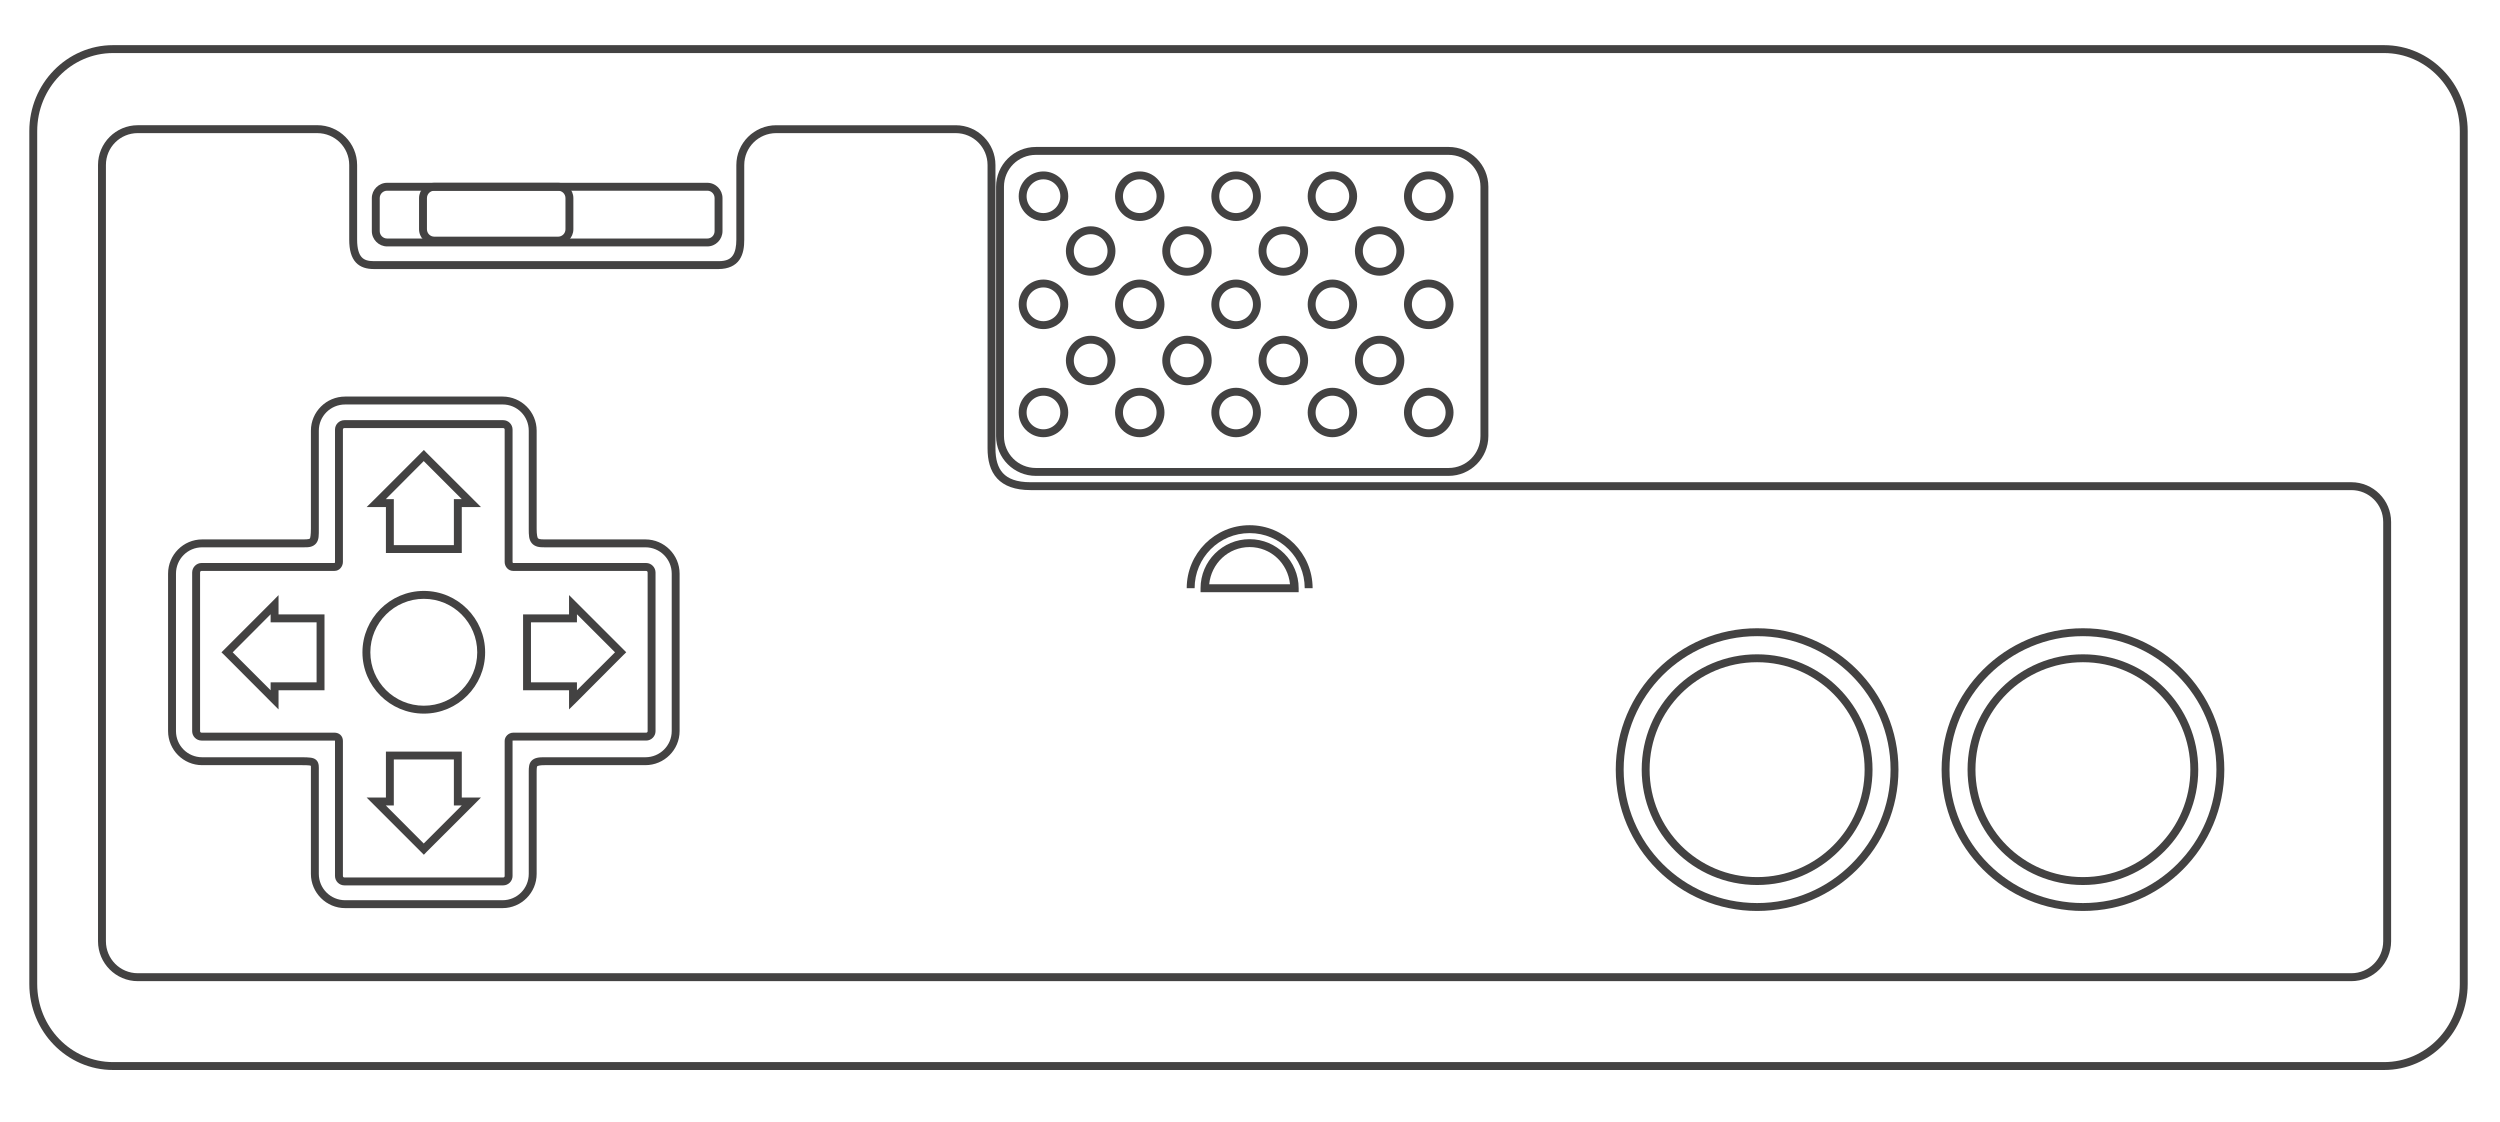 <?xml version="1.0" encoding="UTF-8" standalone="no"?>
<!-- Generator: Adobe Illustrator 13.0.0, SVG Export Plug-In . SVG Version: 6.00 Build 14948)  -->

<svg
   version="1.2"
   id="Layer_3"
   x="0px"
   y="0px"
   width="490"
   height="220"
   viewBox="0 0 490 220"
   xml:space="preserve"
   sodipodi:docname="famicom.svg"
   inkscape:version="1.2.2 (732a01da63, 2022-12-09)"
   xmlns:inkscape="http://www.inkscape.org/namespaces/inkscape"
   xmlns:sodipodi="http://sodipodi.sourceforge.net/DTD/sodipodi-0.dtd"
   xmlns="http://www.w3.org/2000/svg"
   xmlns:svg="http://www.w3.org/2000/svg"
   xmlns:rdf="http://www.w3.org/1999/02/22-rdf-syntax-ns#"
   xmlns:cc="http://creativecommons.org/ns#"
   xmlns:dc="http://purl.org/dc/elements/1.1/"
   xmlns:ns="&amp;ns_sfw;"><defs
   id="defs49" /><sodipodi:namedview
   id="namedview47"
   pagecolor="#434242"
   bordercolor="#434242"
   borderopacity="1"
   inkscape:showpageshadow="0"
   inkscape:pageopacity="0"
   inkscape:pagecheckerboard="1"
   inkscape:deskcolor="#434242"
   showgrid="false"
   inkscape:zoom="2.0445042"
   inkscape:cx="299.58363"
   inkscape:cy="175.10357"
   inkscape:window-width="1920"
   inkscape:window-height="1009"
   inkscape:window-x="-8"
   inkscape:window-y="-8"
   inkscape:window-maximized="1"
   inkscape:current-layer="Layer_3" />
<path
   id="path3"
   fill="#434242"
   d="m 27.009,24.543 c -4.303,0 -7.798,3.495 -7.798,7.798 v 27.028 125.116 c 0,4.303 3.496,7.822 7.798,7.822 h 433.85 c 4.304,0 7.799,-3.52 7.799,-7.822 v -82.173 c 0,-4.303 -3.495,-7.798 -7.799,-7.798 H 201.987 c -2.768,0 -4.417,-0.694 -5.425,-1.792 -1.006,-1.099 -1.452,-2.73 -1.453,-4.844 V 32.344 c 0,-4.303 -3.495,-7.798 -7.798,-7.798 h -35.165 c -4.303,0 -7.823,3.495 -7.823,7.798 v 14.628 c 0,1.271 -0.199,2.375 -0.678,3.076 -0.479,0.701 -1.221,1.139 -2.81,1.139 H 73.29 c -1.134,0 -1.88,-0.216 -2.398,-0.775 -0.517,-0.56 -0.896,-1.6 -0.896,-3.439 V 32.345 C 69.99,28.032 66.471,24.536 62.167,24.536 H 27.002 Z m 0,1.55 h 35.166 c 3.465,0 6.272,2.783 6.272,6.249 V 46.97 c 0,2.048 0.414,3.513 1.308,4.48 0.894,0.968 2.171,1.284 3.536,1.284 h 67.545 c 1.929,0 3.323,-0.69 4.093,-1.816 0.77,-1.127 0.945,-2.535 0.945,-3.948 V 32.341 c 0,-3.466 2.807,-6.249 6.273,-6.249 h 35.165 c 3.465,0 6.248,2.783 6.248,6.249 v 55.532 c 0.001,2.329 0.497,4.393 1.865,5.886 1.368,1.492 3.531,2.301 6.563,2.301 h 258.87 c 3.467,0 6.249,2.784 6.249,6.248 v 82.173 c 0,3.466 -2.782,6.271 -6.249,6.271 H 27.01 c -3.466,0 -6.249,-2.806 -6.249,-6.271 V 59.366 32.338 c 0,-3.465 2.783,-6.248 6.249,-6.248 z" />
<path
   id="path5"
   fill="none"
   stroke="#434242"
   stroke-width="1.55"
   d="M 145.104,103.793" />
<path
   id="path7"
   fill="#434242"
   d="m 203.027,28.805 c -4.304,0 -7.798,3.496 -7.798,7.798 v 48.873 c 0,4.303 3.495,7.797 7.798,7.797 h 80.894 c 4.304,0 7.799,-3.494 7.799,-7.797 V 36.603 c 0,-4.306 -3.495,-7.801 -7.797,-7.801 h -80.894 z m 0,1.55 h 80.894 c 3.466,0 6.249,2.783 6.249,6.248 v 48.873 c 0,3.466 -2.783,6.249 -6.249,6.249 h -80.894 c -3.466,0 -6.249,-2.783 -6.249,-6.249 V 36.603 c 0.001,-3.465 2.783,-6.248 6.249,-6.248 z" />
<path
   id="circle9"
   fill="#434242"
   d="m 204.507,33.601 c -2.667,0 -4.843,2.2 -4.843,4.868 0,2.668 2.176,4.844 4.843,4.844 2.668,0 4.868,-2.176 4.868,-4.844 0,-2.668 -2.2,-4.868 -4.868,-4.868 z m 0,1.55 c 1.831,0 3.318,1.488 3.318,3.318 0,1.83 -1.488,3.293 -3.318,3.293 -1.829,0 -3.293,-1.463 -3.293,-3.293 0,-1.83 1.464,-3.318 3.293,-3.318 z" />
<path
   id="circle11"
   fill="#434242"
   d="m 223.394,33.601 c -2.667,0 -4.844,2.2 -4.844,4.868 0,2.668 2.177,4.844 4.844,4.844 2.667,0 4.843,-2.176 4.843,-4.844 0,-2.668 -2.175,-4.868 -4.843,-4.868 z m 0,1.55 c 1.83,0 3.293,1.488 3.293,3.318 0,1.83 -1.464,3.293 -3.293,3.293 -1.83,0 -3.293,-1.463 -3.293,-3.293 0,-1.83 1.463,-3.318 3.293,-3.318 z" />
<path
   id="circle13"
   fill="#434242"
   d="m 242.265,33.601 c -2.667,0 -4.843,2.2 -4.843,4.868 0,2.668 2.176,4.844 4.843,4.844 2.667,0 4.868,-2.176 4.868,-4.844 0,-2.668 -2.201,-4.868 -4.868,-4.868 z m 0,1.55 c 1.83,0 3.318,1.488 3.318,3.318 0,1.83 -1.488,3.293 -3.318,3.293 -1.83,0 -3.293,-1.463 -3.293,-3.293 0,-1.83 1.463,-3.318 3.293,-3.318 z" />
<path
   id="circle15"
   fill="#434242"
   d="m 261.151,33.601 c -2.668,0 -4.844,2.2 -4.844,4.868 0,2.668 2.176,4.844 4.844,4.844 2.668,0 4.843,-2.176 4.843,-4.844 0,-2.668 -2.175,-4.868 -4.843,-4.868 z m 0,1.55 c 1.829,0 3.293,1.488 3.293,3.318 0,1.83 -1.464,3.293 -3.293,3.293 -1.828,0 -3.294,-1.463 -3.294,-3.293 0,-1.83 1.466,-3.318 3.294,-3.318 z" />
<path
   id="circle17"
   fill="#434242"
   d="m 213.784,44.353 c -2.667,0 -4.868,2.176 -4.868,4.844 0,2.667 2.2,4.843 4.868,4.843 2.668,0 4.844,-2.176 4.844,-4.843 -10e-4,-2.668 -2.177,-4.844 -4.844,-4.844 z m 0,1.55 c 1.831,0 3.294,1.463 3.294,3.294 0,1.83 -1.463,3.293 -3.294,3.293 -1.83,0 -3.317,-1.463 -3.317,-3.293 -0.001,-1.83 1.487,-3.294 3.317,-3.294 z" />
<path
   id="circle19"
   fill="#434242"
   d="m 232.647,44.353 c -2.667,0 -4.843,2.176 -4.843,4.844 0,2.667 2.176,4.843 4.843,4.843 2.667,0 4.844,-2.176 4.844,-4.843 10e-4,-2.668 -2.176,-4.844 -4.844,-4.844 z m 0,1.55 c 1.83,0 3.293,1.463 3.293,3.294 0,1.83 -1.463,3.293 -3.293,3.293 -1.83,0 -3.293,-1.463 -3.293,-3.293 0,-1.83 1.463,-3.294 3.293,-3.294 z" />
<path
   id="circle21"
   fill="#434242"
   d="m 251.542,44.353 c -2.668,0 -4.868,2.176 -4.868,4.844 0,2.667 2.2,4.843 4.868,4.843 2.668,0 4.845,-2.176 4.845,-4.843 0,-2.668 -2.177,-4.844 -4.845,-4.844 z m 0,1.55 c 1.83,0 3.295,1.463 3.295,3.294 0,1.83 -1.465,3.293 -3.295,3.293 -1.83,0 -3.318,-1.463 -3.318,-3.293 0,-1.83 1.488,-3.294 3.318,-3.294 z" />
<path
   id="circle23"
   fill="#434242"
   d="m 270.405,44.353 c -2.668,0 -4.844,2.176 -4.844,4.844 0,2.667 2.176,4.843 4.844,4.843 2.668,0 4.844,-2.176 4.844,-4.843 0,-2.668 -2.176,-4.844 -4.844,-4.844 z m 0,1.55 c 1.83,0 3.294,1.463 3.294,3.294 0,1.83 -1.464,3.293 -3.294,3.293 -1.83,0 -3.293,-1.463 -3.293,-3.293 0,-1.83 1.463,-3.294 3.293,-3.294 z" />
<path
   id="circle25"
   fill="#434242"
   d="m 213.784,65.811 c -2.667,0 -4.868,2.176 -4.868,4.844 0,2.668 2.2,4.844 4.868,4.844 2.668,0 4.844,-2.176 4.844,-4.844 -10e-4,-2.668 -2.177,-4.844 -4.844,-4.844 z m 0,1.55 c 1.831,0 3.294,1.463 3.294,3.293 0,1.83 -1.463,3.293 -3.294,3.293 -1.83,0 -3.317,-1.463 -3.317,-3.293 0,-1.83 1.487,-3.293 3.317,-3.293 z" />
<path
   id="circle27"
   fill="#434242"
   d="m 232.647,65.811 c -2.667,0 -4.843,2.176 -4.843,4.844 0,2.668 2.176,4.844 4.843,4.844 2.667,0 4.844,-2.176 4.844,-4.844 10e-4,-2.668 -2.176,-4.844 -4.844,-4.844 z m 0,1.55 c 1.83,0 3.293,1.463 3.293,3.293 0,1.83 -1.463,3.293 -3.293,3.293 -1.83,0 -3.293,-1.463 -3.293,-3.293 0,-1.83 1.463,-3.293 3.293,-3.293 z" />
<path
   id="circle29"
   fill="#434242"
   d="m 251.542,65.811 c -2.668,0 -4.868,2.176 -4.868,4.844 0,2.668 2.2,4.844 4.868,4.844 2.668,0 4.845,-2.176 4.845,-4.844 0,-2.668 -2.177,-4.844 -4.845,-4.844 z m 0,1.55 c 1.83,0 3.295,1.463 3.295,3.293 0,1.83 -1.465,3.293 -3.295,3.293 -1.83,0 -3.318,-1.463 -3.318,-3.293 0,-1.83 1.488,-3.293 3.318,-3.293 z" />
<path
   id="circle31"
   fill="#434242"
   d="m 270.405,65.811 c -2.668,0 -4.844,2.176 -4.844,4.844 0,2.668 2.176,4.844 4.844,4.844 2.668,0 4.844,-2.176 4.844,-4.844 0,-2.668 -2.176,-4.844 -4.844,-4.844 z m 0,1.55 c 1.83,0 3.294,1.463 3.294,3.293 0,1.83 -1.464,3.293 -3.294,3.293 -1.83,0 -3.293,-1.463 -3.293,-3.293 0,-1.83 1.463,-3.293 3.293,-3.293 z" />
<path
   id="circle33"
   fill="#434242"
   d="m 280.023,33.601 c -2.669,0 -4.844,2.2 -4.844,4.868 0,2.668 2.175,4.844 4.844,4.844 2.667,0 4.868,-2.176 4.868,-4.844 10e-4,-2.668 -2.201,-4.868 -4.868,-4.868 z m 0,1.55 c 1.83,0 3.318,1.488 3.318,3.318 0,1.83 -1.488,3.293 -3.318,3.293 -1.831,0 -3.294,-1.463 -3.294,-3.293 0,-1.83 1.463,-3.318 3.294,-3.318 z" />
<path
   id="circle35"
   fill="#434242"
   d="m 204.507,54.792 c -2.667,0 -4.843,2.2 -4.843,4.868 0,2.667 2.176,4.844 4.843,4.844 2.668,0 4.868,-2.176 4.868,-4.844 0,-2.668 -2.2,-4.868 -4.868,-4.868 z m 0,1.549 c 1.831,0 3.318,1.488 3.318,3.318 0,1.83 -1.488,3.294 -3.318,3.294 -1.829,0 -3.293,-1.464 -3.293,-3.294 -0.001,-1.829 1.464,-3.318 3.293,-3.318 z" />
<path
   id="circle37"
   fill="#434242"
   d="m 223.394,54.792 c -2.667,0 -4.844,2.2 -4.844,4.868 0,2.667 2.177,4.844 4.844,4.844 2.667,0 4.843,-2.176 4.843,-4.844 0,-2.668 -2.175,-4.868 -4.843,-4.868 z m 0,1.549 c 1.83,0 3.293,1.488 3.293,3.318 0,1.83 -1.464,3.294 -3.293,3.294 -1.83,0 -3.293,-1.464 -3.293,-3.294 0,-1.829 1.463,-3.318 3.293,-3.318 z" />
<path
   id="circle39"
   fill="#434242"
   d="m 242.265,54.792 c -2.667,0 -4.843,2.2 -4.843,4.868 0,2.667 2.176,4.844 4.843,4.844 2.667,0 4.868,-2.176 4.868,-4.844 0,-2.668 -2.201,-4.868 -4.868,-4.868 z m 0,1.549 c 1.83,0 3.318,1.488 3.318,3.318 0,1.83 -1.488,3.294 -3.318,3.294 -1.83,0 -3.293,-1.464 -3.293,-3.294 -0.001,-1.829 1.463,-3.318 3.293,-3.318 z" />
<path
   id="circle41"
   fill="#434242"
   d="m 261.151,54.792 c -2.668,0 -4.844,2.2 -4.844,4.868 0,2.667 2.176,4.844 4.844,4.844 2.668,0 4.843,-2.176 4.843,-4.844 0,-2.668 -2.175,-4.868 -4.843,-4.868 z m 0,1.549 c 1.829,0 3.293,1.488 3.293,3.318 0,1.83 -1.464,3.294 -3.293,3.294 -1.828,0 -3.294,-1.464 -3.294,-3.294 0,-1.829 1.466,-3.318 3.294,-3.318 z" />
<path
   id="circle43"
   fill="#434242"
   d="m 280.023,54.792 c -2.669,0 -4.844,2.2 -4.844,4.868 0,2.667 2.175,4.844 4.844,4.844 2.667,0 4.868,-2.176 4.868,-4.844 10e-4,-2.668 -2.201,-4.868 -4.868,-4.868 z m 0,1.549 c 1.83,0 3.318,1.488 3.318,3.318 0,1.83 -1.488,3.294 -3.318,3.294 -1.831,0 -3.294,-1.464 -3.294,-3.294 0,-1.829 1.463,-3.318 3.294,-3.318 z" />
<path
   id="circle45"
   fill="#434242"
   d="m 204.507,76.007 c -2.667,0 -4.843,2.176 -4.843,4.844 0,2.667 2.176,4.843 4.843,4.843 2.668,0 4.868,-2.176 4.868,-4.843 0,-2.668 -2.2,-4.844 -4.868,-4.844 z m 0,1.55 c 1.831,0 3.318,1.464 3.318,3.294 0,1.83 -1.488,3.293 -3.318,3.293 -1.829,0 -3.293,-1.464 -3.293,-3.293 -0.001,-1.83 1.464,-3.294 3.293,-3.294 z" />
<path
   id="circle47"
   fill="#434242"
   d="m 223.394,76.007 c -2.667,0 -4.844,2.176 -4.844,4.844 0,2.667 2.177,4.843 4.844,4.843 2.667,0 4.843,-2.176 4.843,-4.843 0,-2.668 -2.175,-4.844 -4.843,-4.844 z m 0,1.55 c 1.83,0 3.293,1.464 3.293,3.294 0,1.83 -1.464,3.293 -3.293,3.293 -1.83,0 -3.293,-1.464 -3.293,-3.293 0,-1.83 1.463,-3.294 3.293,-3.294 z" />
<path
   id="circle49"
   fill="#434242"
   d="m 242.265,76.007 c -2.667,0 -4.843,2.176 -4.843,4.844 0,2.667 2.176,4.843 4.843,4.843 2.667,0 4.868,-2.176 4.868,-4.843 0,-2.668 -2.201,-4.844 -4.868,-4.844 z m 0,1.55 c 1.83,0 3.318,1.464 3.318,3.294 0,1.83 -1.488,3.293 -3.318,3.293 -1.83,0 -3.293,-1.464 -3.293,-3.293 -0.001,-1.83 1.463,-3.294 3.293,-3.294 z" />
<path
   id="circle51"
   fill="#434242"
   d="m 261.151,76.007 c -2.668,0 -4.844,2.176 -4.844,4.844 0,2.667 2.176,4.843 4.844,4.843 2.668,0 4.843,-2.176 4.843,-4.843 0,-2.668 -2.175,-4.844 -4.843,-4.844 z m 0,1.55 c 1.829,0 3.293,1.464 3.293,3.294 0,1.83 -1.464,3.293 -3.293,3.293 -1.828,0 -3.294,-1.464 -3.294,-3.293 0,-1.83 1.466,-3.294 3.294,-3.294 z" />
<path
   id="circle53"
   fill="#434242"
   d="m 280.023,76.007 c -2.669,0 -4.844,2.176 -4.844,4.844 0,2.667 2.175,4.843 4.844,4.843 2.667,0 4.868,-2.176 4.868,-4.843 10e-4,-2.668 -2.201,-4.844 -4.868,-4.844 z m 0,1.55 c 1.83,0 3.318,1.464 3.318,3.294 0,1.83 -1.488,3.293 -3.318,3.293 -1.831,0 -3.294,-1.464 -3.294,-3.293 0,-1.83 1.463,-3.294 3.294,-3.294 z" />
<path
   id="path55"
   fill="#434242"
   d="m 75.881,35.828 c -1.645,0 -3.003,1.358 -3.003,3.003 v 6.466 c 0,1.646 1.358,3.003 3.003,3.003 h 62.75 c 1.646,0 2.979,-1.357 2.979,-3.003 v -6.466 c 0,-1.646 -1.333,-3.003 -2.979,-3.003 z m 0,1.55 h 62.75 c 0.809,0 1.429,0.645 1.429,1.453 v 6.466 c 0,0.808 -0.621,1.453 -1.429,1.453 h -62.75 c -0.808,0 -1.453,-0.646 -1.453,-1.453 v -6.466 c 0.001,-0.808 0.646,-1.453 1.453,-1.453 z" />
<path
   id="path57"
   fill="#434242"
   d="m 85.135,35.828 c -1.645,0 -3.003,1.358 -3.003,3.003 v 6.103 c 0,1.646 1.358,3.003 3.003,3.003 h 24.243 c 1.646,0 3.003,-1.357 3.003,-3.003 v -6.103 c 0,-1.646 -1.358,-3.003 -3.003,-3.003 z m 0,1.55 h 24.243 c 0.808,0 1.454,0.645 1.454,1.453 v 6.103 c 0,0.808 -0.646,1.453 -1.454,1.453 H 85.135 c -0.808,0 -1.453,-0.645 -1.453,-1.453 v -6.103 c 0,-0.808 0.645,-1.453 1.453,-1.453 z" />
<path
   id="circle59"
   fill="#434242"
   d="m 344.394,123.138 c -15.292,0 -27.706,12.414 -27.706,27.706 0,15.292 12.414,27.706 27.706,27.706 15.292,0 27.705,-12.414 27.705,-27.706 0,-15.292 -12.413,-27.706 -27.705,-27.706 z m 0,1.55 c 14.455,0 26.155,11.702 26.155,26.156 0,14.454 -11.7,26.156 -26.155,26.156 -14.454,0 -26.156,-11.702 -26.156,-26.156 0,-14.454 11.701,-26.156 26.156,-26.156 z" />
<path
   id="circle61"
   fill="#434242"
   d="m 344.394,128.245 c -12.48,0 -22.621,10.114 -22.621,22.596 0,12.48 10.141,22.621 22.621,22.621 12.481,0 22.621,-10.141 22.621,-22.621 0,-12.482 -10.14,-22.596 -22.621,-22.596 z m 0,1.55 c 11.645,0 21.071,9.403 21.071,21.046 0,11.644 -9.427,21.071 -21.071,21.071 -11.644,0 -21.07,-9.428 -21.07,-21.071 0,-11.643 9.426,-21.046 21.07,-21.046 z" />
<path
   id="circle63"
   fill="#434242"
   d="m 408.261,123.138 c -15.291,0 -27.706,12.414 -27.706,27.706 0,15.292 12.415,27.706 27.706,27.706 15.292,0 27.706,-12.414 27.706,-27.706 0,-15.292 -12.414,-27.706 -27.706,-27.706 z m 0,1.55 c 14.455,0 26.156,11.702 26.156,26.156 0,14.454 -11.701,26.156 -26.156,26.156 -14.454,0 -26.156,-11.702 -26.156,-26.156 0,-14.454 11.702,-26.156 26.156,-26.156 z" />
<path
   id="circle65"
   fill="#434242"
   d="m 408.261,128.245 c -12.48,0 -22.62,10.114 -22.62,22.596 0,12.48 10.14,22.621 22.62,22.621 12.481,0 22.596,-10.141 22.596,-22.621 -0.001,-12.482 -10.115,-22.596 -22.596,-22.596 z m 0,1.55 c 11.645,0 21.046,9.403 21.046,21.046 0,11.644 -9.403,21.071 -21.046,21.071 -11.643,0 -21.07,-9.428 -21.07,-21.071 0,-11.643 9.427,-21.046 21.07,-21.046 z" />
<path
   id="path67"
   fill="#434242"
   d="m 67.647,77.727 c -3.69,0 -6.709,2.995 -6.709,6.685 v 19.205 c 0,1.251 -0.127,1.826 -0.194,1.914 -0.033,0.043 -0.041,0.074 -0.242,0.121 -0.201,0.047 -0.569,0.073 -1.065,0.073 H 39.626 c -3.69,0 -6.684,3.019 -6.684,6.709 v 30.854 c 0,3.689 2.994,6.684 6.684,6.684 h 19.617 c 0.632,0 1.097,0.015 1.38,0.049 0.283,0.034 0.352,0.105 0.314,0.071 -0.036,-0.031 -0.02,-0.098 0,0.073 0.021,0.173 0,0.502 0,0.945 v 20.173 c 0,3.69 3.019,6.709 6.709,6.709 H 98.5 c 3.69,0 6.684,-3.019 6.684,-6.709 v -20.101 c 0,-0.35 0.02,-0.638 0.048,-0.8 0.029,-0.161 0.051,-0.171 0.073,-0.193 0.044,-0.045 0.418,-0.236 1.501,-0.218 h 0.024 19.666 c 3.69,0 6.708,-2.994 6.708,-6.685 v -30.854 c 0,-3.689 -3.018,-6.708 -6.708,-6.708 H 106.76 c -0.475,0 -0.813,-0.02 -1.018,-0.073 -0.205,-0.053 -0.265,-0.107 -0.314,-0.169 -0.1,-0.124 -0.243,-0.668 -0.243,-1.816 V 84.41 c 0,-3.689 -2.994,-6.685 -6.684,-6.685 z m 0,1.549 h 30.854 c 2.852,0 5.134,2.283 5.134,5.135 v 19.254 c 0,1.219 0.014,2.082 0.581,2.785 0.284,0.352 0.714,0.593 1.139,0.702 0.424,0.11 0.87,0.122 1.405,0.122 h 19.738 c 2.852,0 5.159,2.306 5.159,5.159 v 30.854 c 0,2.852 -2.307,5.134 -5.159,5.134 h -19.666 c -1.215,-0.021 -2.056,0.084 -2.64,0.679 -0.292,0.296 -0.422,0.667 -0.485,1.017 -0.063,0.348 -0.072,0.696 -0.072,1.065 v 20.102 c 0,2.853 -2.282,5.159 -5.134,5.159 H 67.647 c -2.853,0 -5.159,-2.307 -5.159,-5.159 V 151.11 c 0,-0.431 0.018,-0.763 -0.024,-1.114 -0.042,-0.351 -0.175,-0.773 -0.509,-1.065 -0.334,-0.292 -0.718,-0.384 -1.138,-0.436 -0.419,-0.051 -0.926,-0.073 -1.574,-0.073 H 39.627 c -2.853,0 -5.134,-2.281 -5.134,-5.134 v -30.854 c 0,-2.853 2.281,-5.159 5.134,-5.159 h 19.81 c 0.541,0 0.983,0.003 1.405,-0.097 0.421,-0.098 0.86,-0.338 1.138,-0.702 0.556,-0.726 0.509,-1.564 0.509,-2.858 V 84.413 c 0,-2.852 2.306,-5.134 5.159,-5.134 z" />
<path
   id="path69"
   fill="#434242"
   d="m 67.502,82.353 c -1.01,0 -1.841,0.831 -1.841,1.841 v 25.938 c 0,0.171 -0.034,0.217 -0.097,0.217 h -26.06 c -1.009,0 -1.84,0.855 -1.84,1.865 v 31.098 c 0,1.009 0.831,1.84 1.84,1.84 h 26.01 0.025 c 0.094,0.008 0.157,0.034 0.145,0.024 -0.014,-0.012 -0.024,-0.053 -0.024,0.024 v 26.495 c 0,1.01 0.831,1.84 1.841,1.84 h 31.121 c 1.009,0 1.84,-0.83 1.84,-1.84 V 145.2 c 0,-0.03 -0.078,-0.049 0.146,-0.049 h 26.035 c 1.01,0 1.841,-0.831 1.841,-1.84 v -31.098 c 0,-1.009 -0.831,-1.865 -1.841,-1.865 h -26.059 c -0.054,0 -0.121,-0.042 -0.121,-0.193 V 84.193 c 0,-1.01 -0.831,-1.841 -1.84,-1.841 H 67.502 Z m 0,1.55 h 31.121 c 0.171,0 0.291,0.119 0.291,0.291 v 25.962 c 0,0.897 0.699,1.744 1.671,1.744 h 26.059 c 0.173,0 0.291,0.142 0.291,0.314 v 31.098 c 0,0.171 -0.118,0.29 -0.291,0.29 h -26.035 c -0.937,0 -1.695,0.78 -1.695,1.599 v 26.495 c 0,0.173 -0.12,0.29 -0.291,0.29 H 67.502 c -0.171,0 -0.291,-0.117 -0.291,-0.29 V 145.2 c 0,-0.437 -0.177,-0.896 -0.509,-1.187 -0.331,-0.292 -0.744,-0.412 -1.162,-0.412 H 39.505 c -0.173,0 -0.291,-0.119 -0.291,-0.29 v -31.098 c 0,-0.173 0.118,-0.314 0.291,-0.314 h 26.06 c 0.985,0 1.647,-0.893 1.647,-1.768 V 84.193 c -0.001,-0.171 0.119,-0.291 0.29,-0.29 z" />
<path
   id="circle71"
   fill="#434242"
   d="m 83.075,115.821 c -6.629,0 -12.037,5.408 -12.037,12.037 0,6.629 5.408,12.012 12.037,12.012 6.628,0 12.012,-5.383 12.012,-12.012 0,-6.629 -5.384,-12.037 -12.012,-12.037 z m 0,1.55 c 5.791,0 10.462,4.695 10.462,10.487 0,5.791 -4.671,10.462 -10.462,10.462 -5.792,0 -10.487,-4.671 -10.487,-10.462 0,-5.792 4.695,-10.487 10.487,-10.487 z" />
<path
   id="path73"
   fill="none"
   stroke="#434242"
   stroke-width="1.55"
   d="M 64.776,125.749" />
<path
   id="polygon75"
   fill="#434242"
   d="m 54.594,116.644 -1.308,1.332 -9.324,9.324 -0.557,0.557 0.557,0.533 9.324,9.348 1.308,1.308 v -1.864 -1.89 h 8.234 0.775 v -0.774 -13.321 -0.775 h -0.775 -8.234 v -1.889 -1.89 z m -1.551,3.753 v 0.799 0.775 h 0.775 8.234 v 11.77 h -8.234 -0.775 v 0.775 0.775 l -7.435,-7.436 z" />
<path
   id="polygon77"
   fill="#434242"
   d="m 75.64,147.311 v 0.774 8.234 h -1.889 -1.889 l 1.332,1.332 9.324,9.324 0.557,0.557 0.532,-0.557 9.349,-9.324 1.307,-1.332 H 92.399 90.51 v -8.234 -0.774 H 89.735 76.414 Z m 1.55,1.549 h 11.77 v 8.234 0.774 h 0.775 0.775 l -7.46,7.459 -7.435,-7.459 h 0.799 0.775 v -0.774 z" />
<path
   id="polygon79"
   fill="#434242"
   d="m 111.531,116.644 v 1.889 1.889 h -8.234 -0.775 v 0.775 13.32 0.775 h 0.775 8.234 v 1.889 1.865 l 1.332,-1.309 9.324,-9.354 0.557,-0.535 -0.557,-0.559 -9.324,-9.322 -1.333,-1.334 z m 1.551,3.753 7.459,7.459 -7.459,7.436 v -0.775 -0.775 h -0.775 -8.235 v -11.77 h 8.235 0.775 v -0.775 z" />
<path
   id="polygon81"
   fill="#434242"
   d="m 83.075,88.193 -0.557,0.557 -9.324,9.324 -1.332,1.308 h 1.889 1.889 v 8.234 0.775 h 0.775 13.321 0.775 v -0.775 -8.234 H 92.4 94.264 L 92.956,98.074 83.608,88.75 Z m -0.025,2.18 7.46,7.459 H 89.735 88.96 v 0.775 8.234 H 77.189 v -8.234 -0.775 h -0.775 -0.798 z" />
<path
   id="path83"
   fill="#434242"
   d="m 22.165,8.849 c -9.068,0 -16.42,7.566 -16.42,16.856 v 167.159 c 0,9.291 7.352,16.855 16.42,16.855 h 445.109 c 9.068,0 16.396,-7.564 16.396,-16.855 V 25.705 c 0,-9.29 -7.332,-16.856 -16.398,-16.856 H 22.162 Z m 0,1.55 h 445.109 c 8.207,0 14.847,6.831 14.847,15.306 v 167.159 c 0,8.476 -6.64,15.306 -14.847,15.306 H 22.165 c -8.208,0 -14.872,-6.828 -14.872,-15.306 V 25.705 c 0,-8.476 6.664,-15.306 14.872,-15.306 z" />
<path
   id="path85"
   fill="#434242"
   d="m 244.923,105.677 c -5.3,0 -9.614,4.315 -9.614,9.615 v 0.774 h 0.775 17.679 0.775 v -0.774 c 0,-5.3 -4.315,-9.615 -9.615,-9.615 z m 0,1.55 c 4.188,0 7.516,3.211 7.92,7.29 h -15.839 c 0.405,-4.079 3.73,-7.29 7.919,-7.29 z" />
<path
   id="path87"
   fill="#434242"
   d="m 244.923,102.941 c -6.807,0 -12.327,5.544 -12.327,12.352 h 1.55 c 0,-5.97 4.809,-10.802 10.777,-10.802 5.971,0 10.802,4.833 10.802,10.802 h 1.55 c -10e-4,-6.808 -5.544,-12.352 -12.352,-12.352 z" />
</svg>
